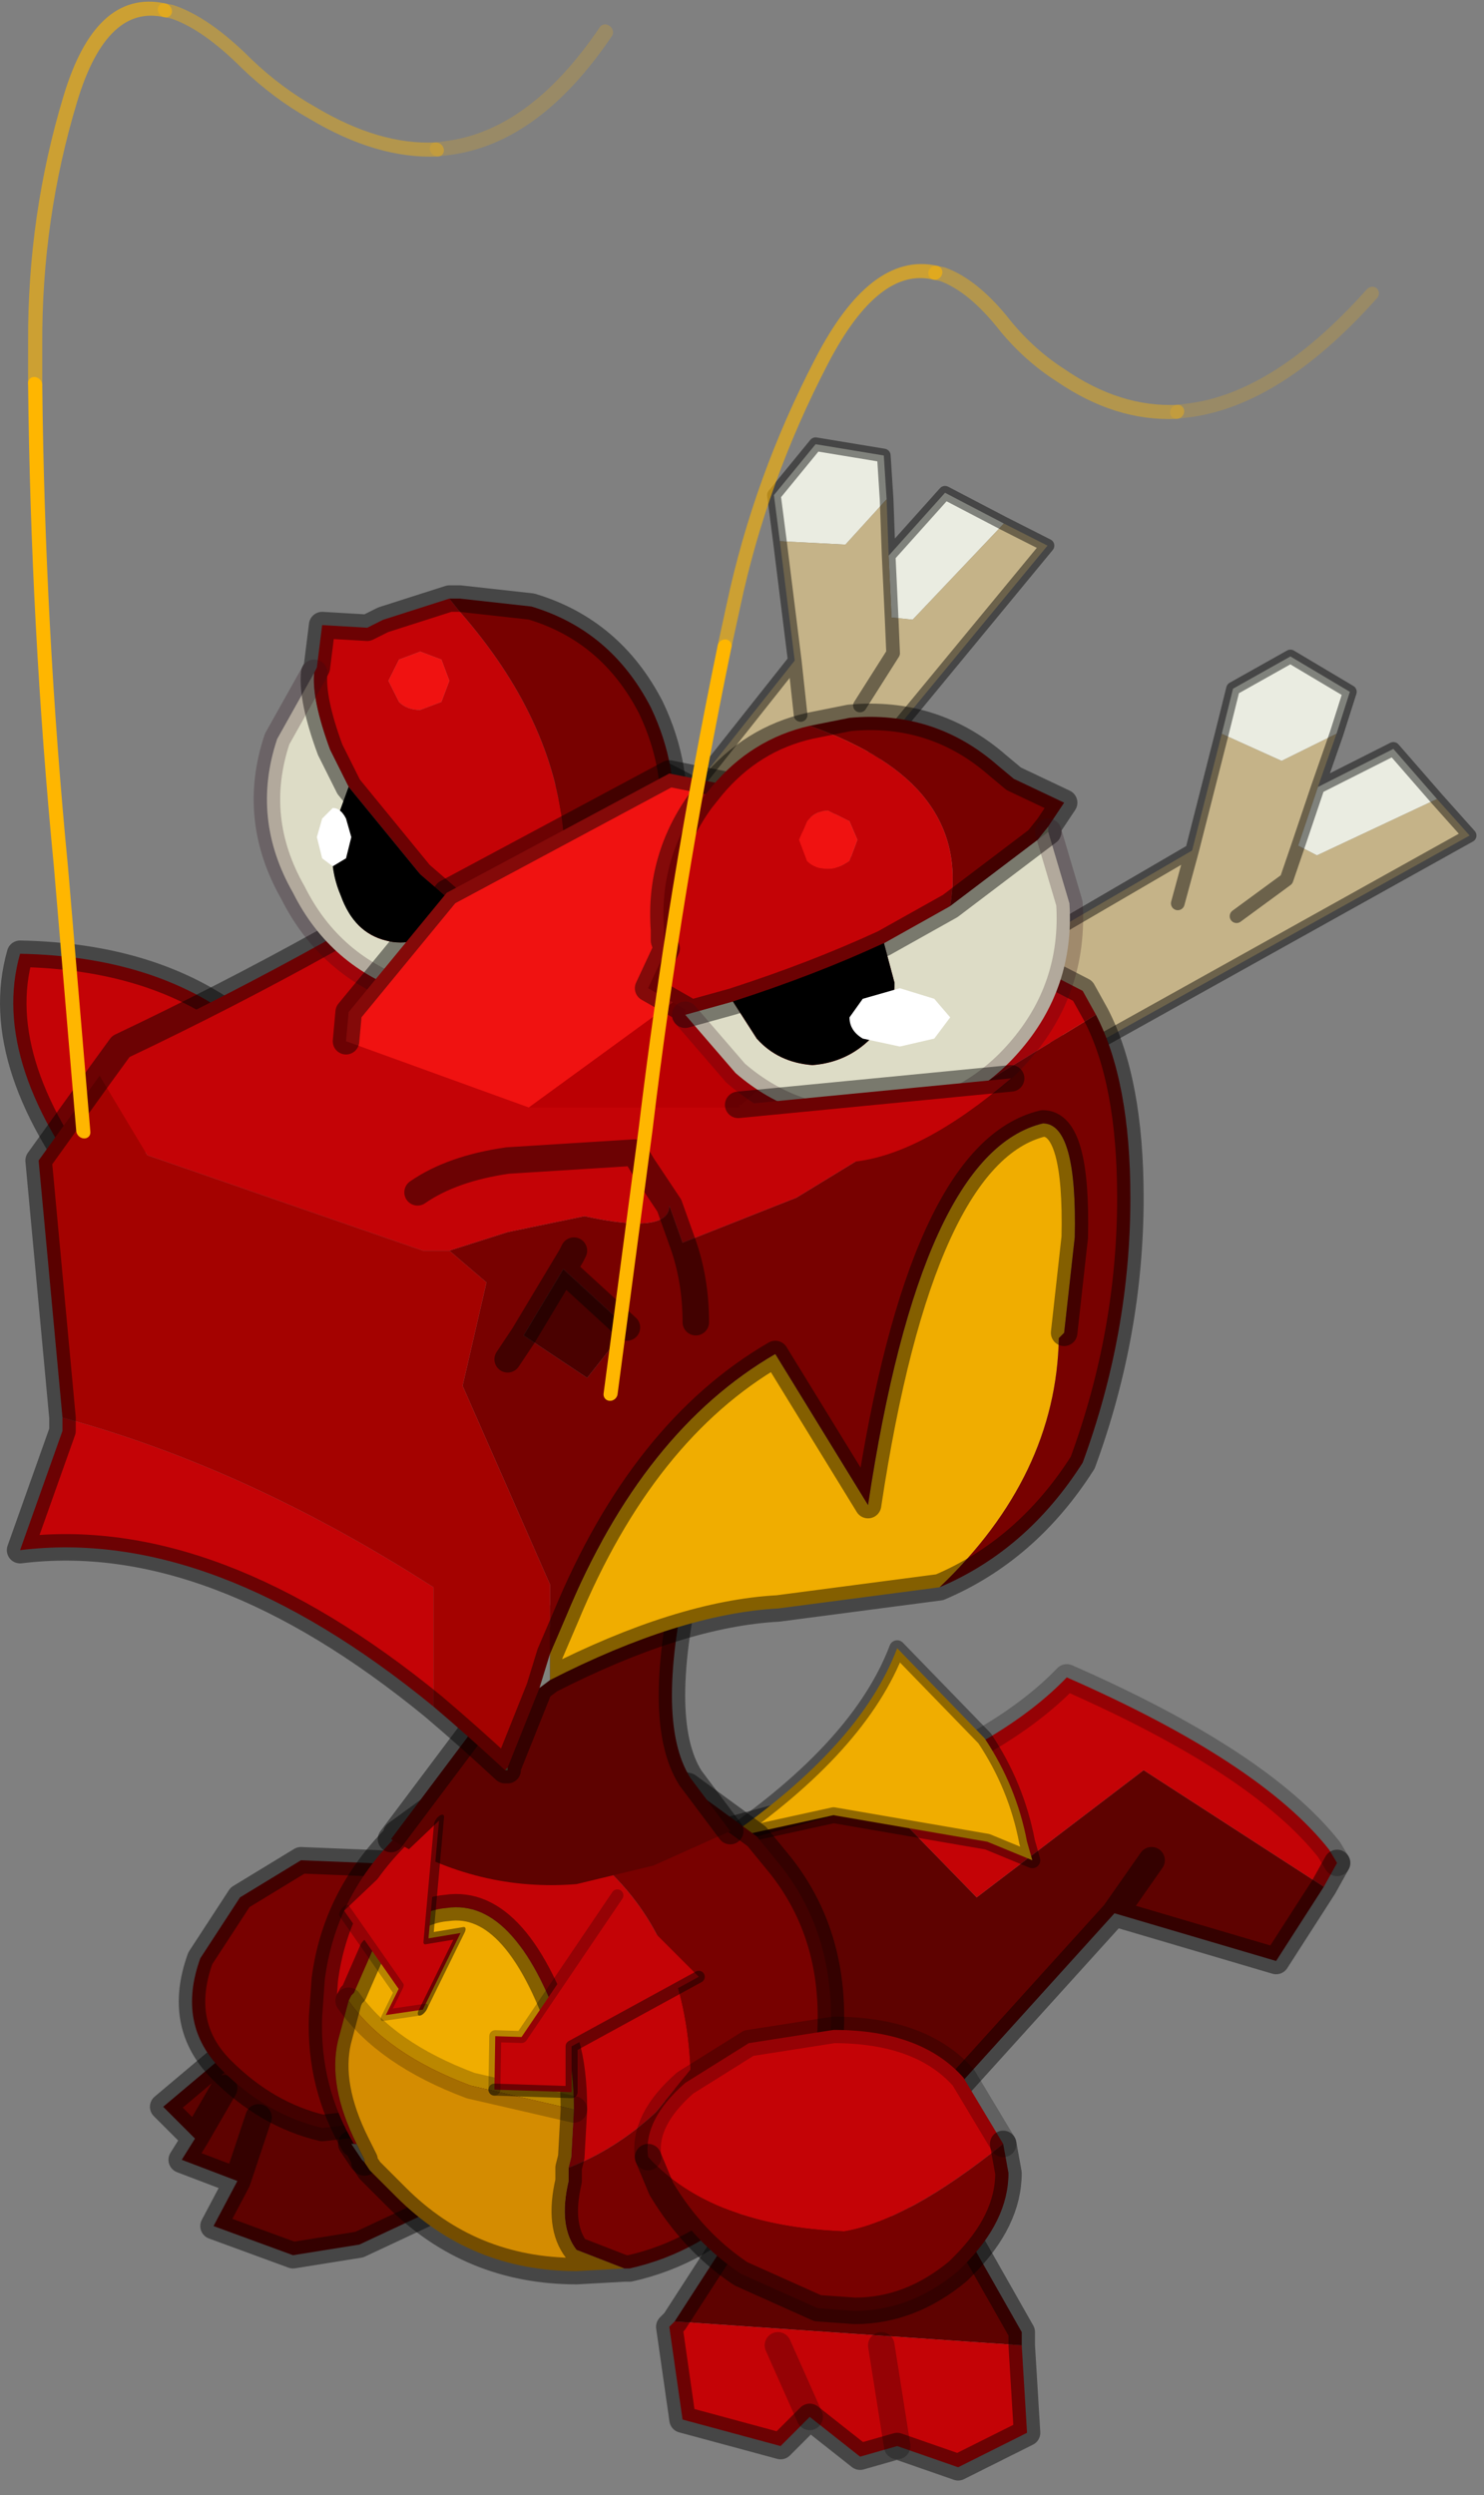 <?xml version="1.0" encoding="UTF-8" standalone="no"?>
<!DOCTYPE svg PUBLIC "-//W3C//DTD SVG 1.1//EN" "http://www.w3.org/Graphics/SVG/1.1/DTD/svg11.dtd">
<svg width="100%" height="100%" viewBox="0 0 94 158" version="1.1" xmlns="http://www.w3.org/2000/svg" xmlns:xlink="http://www.w3.org/1999/xlink" xml:space="preserve" xmlns:serif="http://www.serif.com/" style="fill-rule:evenodd;clip-rule:evenodd;stroke-linecap:round;stroke-linejoin:round;">
    <rect x="0" y="0" width="94" height="158" fill="#808080" stroke="none"/>
    <g transform="matrix(1,0,0,1,-4.956,-0.335)">
        <g id="sprite0" transform="matrix(-3.357,0,0,3.357,41.812,143.146)">
            <g id="sprite1" transform="matrix(-1,0,0,1,-3.75,-4.5)">
                <g id="shape0">
                    <path d="M10.25,-2.45L9.35,-1.05L6.3,-1.95L2.5,2.25L-1.4,3L-2.5,0L-1.4,-3.4L1.75,-4.25L3.7,-2.25L6.85,-4.65L10.25,-2.45M7,-2.95L6.3,-1.95L7,-2.95" style="fill:#5e0200;"/>
                    <path d="M10.25,-2.45L6.85,-4.65L3.7,-2.25L1.75,-4.25C3.383,-4.85 4.6,-5.567 5.4,-6.4C7.833,-5.333 9.483,-4.25 10.35,-3.15L10.5,-2.9L10.25,-2.45" style="fill:#c40306;"/>
                    <path d="M6.3,-1.95L9.35,-1.05L10.25,-2.45L10.5,-2.9M1.75,-4.25L-1.4,-3.4L-2.5,0L-1.4,3L2.5,2.25L6.3,-1.95L7,-2.95" style="fill:none;fill-rule:nonzero;stroke:#000;stroke-opacity:0.45;stroke-width:0.5px;"/>
                    <path d="M10.5,-2.9L10.35,-3.15C9.483,-4.25 7.833,-5.333 5.4,-6.4C4.6,-5.567 3.383,-4.85 1.75,-4.25" style="fill:none;fill-rule:nonzero;stroke:#000;stroke-opacity:0.24;stroke-width:0.5px;"/>
                </g>
            </g>
            <g id="sprite2" transform="matrix(-1,0,0,1,-5.6,-9.45)">
                <g id="shape1">
                    <path d="M2,-0.3C2.4,0.3 2.667,0.95 2.8,1.65L2.9,2L2.05,1.65L-0.85,1.15L-2.9,1.6C-1.2,0.433 -0.117,-0.767 0.35,-2L2,-0.3" style="fill:#f0ad00;"/>
                    <path d="M2,-0.3C2.4,0.3 2.667,0.95 2.8,1.65L2.9,2L2.05,1.65L-0.85,1.15L-2.9,1.6C-1.2,0.433 -0.117,-0.767 0.35,-2L2,-0.3Z" style="fill:none;fill-rule:nonzero;stroke:#000;stroke-opacity:0.4;stroke-width:0.3px;"/>
                </g>
            </g>
            <g id="sprite3" transform="matrix(-1,0,0,1,3.85,-3)">
                <g id="shape2">
                    <path d="M2.75,1.35L-0.35,2.8L-1.6,3L-3.1,2.45L-2.65,1.6L-3.7,1.2L-3.45,0.8L-4.05,0.2L-0.25,-3L4.05,-0.55L2.75,1.35M-2.9,-0.15L-3.45,0.8L-2.9,-0.15M-2.25,0.4L-2.65,1.6L-2.25,0.4" style="fill:#5e0200;"/>
                    <path d="M2.75,1.35L-0.35,2.8L-1.6,3L-3.1,2.45L-2.65,1.6L-3.7,1.2L-3.45,0.8L-4.05,0.2L-0.25,-3L4.05,-0.55L2.75,1.35M-2.65,1.6L-2.25,0.4M-3.45,0.8L-2.9,-0.15" style="fill:none;fill-rule:nonzero;stroke:#000;stroke-opacity:0.45;stroke-width:0.5px;"/>
                </g>
            </g>
            <g id="sprite4" transform="matrix(-1,0,0,1,4.15,-5)">
                <g id="shape3">
                    <path d="M2.75,-0.8L3.15,0.5L3.05,1.05C2.85,1.55 2.383,1.967 1.65,2.3L1.55,2.35L1.5,2.35L-0.75,2.6C-1.45,2.433 -2.083,2.067 -2.65,1.5C-3.217,0.933 -3.35,0.233 -3.05,-0.6L-2.3,-1.75L-1.15,-2.45L1.3,-2.35L2.75,-0.8" style="fill:#780100;"/>
                    <path d="M2.75,-0.8L3.15,0.5L3.05,1.05C2.85,1.55 2.383,1.967 1.65,2.3L1.55,2.35L1.5,2.35L-0.75,2.6C-1.45,2.433 -2.083,2.067 -2.65,1.5C-3.217,0.933 -3.35,0.233 -3.05,-0.6L-2.3,-1.75L-1.15,-2.45L1.3,-2.35L2.75,-0.8Z" style="fill:none;fill-rule:nonzero;stroke:#000;stroke-opacity:0.45;stroke-width:0.5px;"/>
                </g>
            </g>
            <g id="shape4">
                <path d="M4.1,-1.75L4.1,-1.8L4.25,-2.1L4.35,-2.1L4.15,-1.8L4.1,-1.75" style="fill:#cfd1b8;"/>
                <path d="M4.35,-2.1L4.15,-1.8L4.1,-1.75" style="fill:none;fill-rule:nonzero;stroke:#000;stroke-opacity:0.45;stroke-width:0.5px;"/>
            </g>
            <g id="sprite5" transform="matrix(-1,0,0,1,0.1,-4.5)">
                <g id="shape5">
                    <path d="M-2.3,-4.25L-1.3,-3.9C-0.6,-3.633 0,-3.283 0.5,-2.85C1.533,-1.917 2.083,-0.633 2.15,1L1.5,1.8C1,2.267 0.45,2.617 -0.15,2.85L-0.1,2.65L-0.05,1.75C-0.05,1.25 -0.1,0.833 -0.2,0.5C-0.8,-1.333 -1.55,-2.183 -2.45,-2.05C-2.883,-2.017 -3.35,-1.75 -3.85,-1.25L-4.2,-0.45L-4.25,-0.4L-4.3,-0.3L-4.5,0.45C-4.633,1.017 -4.517,1.667 -4.15,2.4L-4.2,2.4C-4.633,1.667 -4.833,0.867 -4.8,0L-4.75,-0.7C-4.617,-1.733 -4.167,-2.633 -3.4,-3.4L-3.4,-3.45L-2.3,-4.25" style="fill:#c40306;"/>
                    <path d="M-2.3,-4.25L-1.3,-4.65L0,-4.8L2.1,-4.35L3.4,-3.4L3.85,-2.85C4.483,-2.05 4.8,-1.1 4.8,0C4.8,1.333 4.333,2.467 3.4,3.4C2.7,4.1 1.9,4.55 1,4.75L0.9,4.75L0,4.4C-0.233,4.1 -0.283,3.667 -0.15,3.1L-0.15,2.85C0.45,2.617 1,2.267 1.5,1.8L2.15,1C2.083,-0.633 1.533,-1.917 0.5,-2.85C0,-3.283 -0.6,-3.633 -1.3,-3.9L-2.3,-4.25" style="fill:#780100;"/>
                    <path d="M-4.3,-0.3L-4.25,-0.4L-4.2,-0.45L-3.85,-1.25C-3.35,-1.75 -2.883,-2.017 -2.45,-2.05C-1.55,-2.183 -0.8,-1.333 -0.2,0.5C-0.1,0.833 -0.05,1.25 -0.05,1.75L-2,1.3C-3.067,0.9 -3.833,0.367 -4.3,-0.3" style="fill:#f0ad00;"/>
                    <path d="M-0.15,2.85L-0.15,3.1C-0.283,3.667 -0.233,4.1 0,4.4L0.9,4.75L0,4.8C-1.333,4.8 -2.467,4.333 -3.4,3.4L-3.9,2.9L-4,2.75L-4,2.7L-4.15,2.4C-4.517,1.667 -4.633,1.017 -4.5,0.45L-4.3,-0.3C-3.833,0.367 -3.067,0.9 -2,1.3L-0.05,1.75L-0.1,2.65L-0.15,2.85" style="fill:#d48c01;"/>
                    <path d="M0.9,4.75L1,4.75C1.9,4.55 2.7,4.1 3.4,3.4C4.333,2.467 4.8,1.333 4.8,0C4.8,-1.1 4.483,-2.05 3.85,-2.85L3.4,-3.4L2.1,-4.35L0,-4.8L-1.3,-4.65L-2.3,-4.25L-3.4,-3.45L-3.4,-3.4C-4.167,-2.633 -4.617,-1.733 -4.75,-0.7L-4.8,0C-4.833,0.867 -4.633,1.667 -4.2,2.4M-0.15,2.85L-0.15,3.1C-0.283,3.667 -0.233,4.1 0,4.4L0.9,4.75L0,4.8C-1.333,4.8 -2.467,4.333 -3.4,3.4L-3.9,2.9L-4,2.75L-4,2.7L-4.15,2.4C-4.517,1.667 -4.633,1.017 -4.5,0.45L-4.3,-0.3L-4.25,-0.4L-4.2,-0.45L-3.85,-1.25C-3.35,-1.75 -2.883,-2.017 -2.45,-2.05C-1.55,-2.183 -0.8,-1.333 -0.2,0.5C-0.1,0.833 -0.05,1.25 -0.05,1.75L-0.1,2.65L-0.15,2.85" style="fill:none;fill-rule:nonzero;stroke:#000;stroke-opacity:0.45;stroke-width:0.5px;"/>
                    <path d="M-0.05,1.75L-2,1.3C-3.067,0.9 -3.833,0.367 -4.3,-0.3" style="fill:none;fill-rule:nonzero;stroke:#000;stroke-opacity:0.22;stroke-width:0.5px;"/>
                </g>
            </g>
            <g id="sprite6" transform="matrix(-1,0,0,1,0.4,-10.35)">
                <g id="shape6">
                    <path d="M-3.2,2.5L0.7,-2.7C1.633,-3.633 2.217,-3.633 2.45,-2.7C1.983,-0.733 1.983,0.617 2.45,1.35L3.2,2.35L1.75,3L0.3,3.35C-0.933,3.45 -2.1,3.167 -3.2,2.5" style="fill:#5e0200;"/>
                    <path d="M3.2,2.35L2.45,1.35C1.983,0.617 1.983,-0.733 2.45,-2.7C2.217,-3.633 1.633,-3.633 0.7,-2.7L-3.2,2.5" style="fill:none;fill-rule:nonzero;stroke:#000;stroke-opacity:0.45;stroke-width:0.5px;"/>
                </g>
            </g>
            <g id="sprite7" transform="matrix(-0.32,0.32,0.32,0.32,-1.15,-5.7)">
                <g id="shape7">
                    <path d="M2.35,-0.95L0.65,4.85L2,6.2L-0.35,8.4L-1.9,6.8L-1.1,6.05L-2.45,-0.95L2.35,-0.95" style="fill:#c40306;"/>
                    <path d="M2.35,-0.95L0.65,4.85L2,6.2L-0.35,8.4" style="fill:none;fill-rule:nonzero;stroke:#000;stroke-opacity:0.45;stroke-width:0.5px;"/>
                    <path d="M-0.35,8.4L-1.9,6.8L-1.1,6.05L-2.45,-0.95" style="fill:none;fill-rule:nonzero;stroke:#000;stroke-opacity:0.24;stroke-width:0.5px;"/>
                </g>
            </g>
            <g id="sprite71" serif:id="sprite7" transform="matrix(-0.373,-0.354,-0.075,0.279,3.5,-7.1)">
                <g id="shape71" serif:id="shape7">
                    <path d="M2.35,-0.95L0.65,4.85L2,6.2L-0.35,8.4L-1.9,6.8L-1.1,6.05L-2.45,-0.95L2.35,-0.95" style="fill:#c40306;"/>
                    <path d="M2.35,-0.95L0.65,4.85L2,6.2L-0.35,8.4" style="fill:none;fill-rule:nonzero;stroke:#000;stroke-opacity:0.45;stroke-width:0.5px;"/>
                    <path d="M-0.35,8.4L-1.9,6.8L-1.1,6.05L-2.45,-0.95" style="fill:none;fill-rule:nonzero;stroke:#000;stroke-opacity:0.24;stroke-width:0.5px;"/>
                </g>
            </g>
            <g id="sprite8" transform="matrix(-1,0,0,1,-5,1.35)">
                <g id="shape8">
                    <path d="M-3.25,-0.1L-1.6,-2.65L2.25,-1.75L3.3,0.1L3.3,0.35L-3.25,-0.1" style="fill:#5e0200;"/>
                    <path d="M3.3,0.35L3.4,2L2.1,2.65L0.95,2.25L0.25,2.45L-0.7,1.7L-1.25,2.25L-3.1,1.75L-3.35,0L-3.25,-0.1L3.3,0.35M0.65,0.35L0.95,2.25L0.65,0.35M-1.3,0.35L-0.7,1.7L-1.3,0.35" style="fill:#c40306;"/>
                    <path d="M-3.25,-0.1L-1.6,-2.65L2.25,-1.75L3.3,0.1L3.3,0.35L3.4,2L2.1,2.65L0.95,2.25L0.25,2.45L-0.7,1.7L-1.25,2.25L-3.1,1.75L-3.35,0L-3.25,-0.1" style="fill:none;fill-rule:nonzero;stroke:#000;stroke-opacity:0.45;stroke-width:0.5px;"/>
                    <path d="M-0.7,1.7L-1.3,0.35M0.95,2.25L0.65,0.35" style="fill:none;fill-rule:nonzero;stroke:#000;stroke-opacity:0.24;stroke-width:0.5px;"/>
                </g>
            </g>
            <g id="sprite9" transform="matrix(-1,0,0,1,-4.65,-1.6)">
                <g id="shape9">
                    <path d="M-3.4,-0.25C-3.467,-0.717 -3.233,-1.183 -2.7,-1.65L-1.5,-2.4L0.1,-2.65C1.2,-2.65 2.017,-2.35 2.55,-1.75L3.3,-0.5C2.1,0.467 1.1,1.017 0.3,1.15C-1.367,1.083 -2.6,0.617 -3.4,-0.25" style="fill:#c40306;"/>
                    <path d="M-3.4,-0.25C-2.6,0.617 -1.367,1.083 0.3,1.15C1.1,1.017 2.1,0.467 3.3,-0.5L3.4,0.05C3.4,0.65 3.117,1.233 2.55,1.8L2.45,1.9C1.85,2.4 1.2,2.65 0.5,2.65L-0.2,2.6L-1.65,1.95C-2.25,1.55 -2.75,1.017 -3.15,0.35L-3.4,-0.25" style="fill:#780100;"/>
                    <path d="M3.3,-0.5L3.4,0.05C3.4,0.65 3.117,1.233 2.55,1.8L2.45,1.9C1.85,2.4 1.2,2.65 0.5,2.65L-0.2,2.6L-1.65,1.95C-2.25,1.55 -2.75,1.017 -3.15,0.35L-3.4,-0.25" style="fill:none;fill-rule:nonzero;stroke:#000;stroke-opacity:0.45;stroke-width:0.5px;"/>
                    <path d="M3.3,-0.5L2.55,-1.75C2.017,-2.35 1.2,-2.65 0.1,-2.65L-1.5,-2.4L-2.7,-1.65C-3.233,-1.183 -3.467,-0.717 -3.4,-0.25" style="fill:none;fill-rule:nonzero;stroke:#000;stroke-opacity:0.24;stroke-width:0.5px;"/>
                </g>
            </g>
            <g id="sprite10" transform="matrix(-1,0,0,1,-3.25,-18.4)">
                <g id="shape10">
                    <path d="M-9.7,-4.85L-12.25,-1.35C-13.717,-3.15 -14.25,-4.75 -13.85,-6.15C-12.15,-6.117 -10.767,-5.683 -9.7,-4.85" style="fill:#c40306;"/>
                    <path d="M-9.7,-4.85C-10.767,-5.683 -12.15,-6.117 -13.85,-6.15C-14.25,-4.75 -13.717,-3.15 -12.25,-1.35" style="fill:none;fill-rule:nonzero;stroke:#000;stroke-opacity:0.45;stroke-width:0.5px;"/>
                </g>
                <g id="sprite11" transform="matrix(0.504,0.11,-0.11,0.504,9.45,-7.601)">
                    <g id="shape11">
                        <path d="M1.8,-5.75L0.05,-4.35L-2.3,-4.85L-2.25,-6.55L-0.45,-8.15L1.95,-7.35L1.8,-5.75M1.55,-3.7L3.95,-5.65L5.9,-4.2L2.05,-1.25L1.3,-1.45L1.55,-3.7" style="fill:#eaece1;"/>
                        <path d="M-2.3,-4.85L0.05,-4.35L1.8,-5.75L1.55,-3.7L1.3,-1.45L2.05,-1.25L5.9,-4.2L7.35,-3.15L-5.45,8.15L-7.35,4.05L-2.45,-0.45L-2.3,-4.85M-2.55,1.55L-2.45,-0.45L-2.55,1.55M-0.35,1.55L1.15,-0.15L1.3,-1.45L1.15,-0.15L-0.35,1.55" style="fill:#c5b388;"/>
                        <path d="M-2.3,-4.85L-2.45,-0.45L-2.55,1.55M1.55,-3.7L1.8,-5.75L1.95,-7.35L-0.45,-8.15L-2.25,-6.55L-2.3,-4.85M1.55,-3.7L3.95,-5.65L5.9,-4.2L7.35,-3.15L-5.45,8.15L-7.35,4.05L-2.45,-0.45M1.55,-3.7L1.3,-1.45L1.15,-0.15L-0.35,1.55" style="fill:none;fill-rule:nonzero;stroke:#000;stroke-opacity:0.45;stroke-width:0.5px;"/>
                    </g>
                </g>
                <g id="sprite111" serif:id="sprite11" transform="matrix(0.509,-0.081,0.081,0.509,2.05,-11.65)">
                    <g id="shape111" serif:id="shape11">
                        <path d="M1.8,-5.75L0.05,-4.35L-2.3,-4.85L-2.25,-6.55L-0.45,-8.15L1.95,-7.35L1.8,-5.75M1.55,-3.7L3.95,-5.65L5.9,-4.2L2.05,-1.25L1.3,-1.45L1.55,-3.7" style="fill:#eaece1;"/>
                        <path d="M-2.3,-4.85L0.05,-4.35L1.8,-5.75L1.55,-3.7L1.3,-1.45L2.05,-1.25L5.9,-4.2L7.35,-3.15L-5.45,8.15L-7.35,4.05L-2.45,-0.45L-2.3,-4.85M-2.55,1.55L-2.45,-0.45L-2.55,1.55M-0.35,1.55L1.15,-0.15L1.3,-1.45L1.15,-0.15L-0.35,1.55" style="fill:#c5b388;"/>
                        <path d="M-2.3,-4.85L-2.45,-0.45L-2.55,1.55M1.55,-3.7L1.8,-5.75L1.95,-7.35L-0.45,-8.15L-2.25,-6.55L-2.3,-4.85M1.55,-3.7L3.95,-5.65L5.9,-4.2L7.35,-3.15L-5.45,8.15L-7.35,4.05L-2.45,-0.45M1.55,-3.7L1.3,-1.45L1.15,-0.15L-0.35,1.55" style="fill:none;fill-rule:nonzero;stroke:#000;stroke-opacity:0.45;stroke-width:0.5px;"/>
                    </g>
                </g>
                <g id="shape12">
                    <path d="M-3.85,7.05L-3.55,6.35C-2.583,4.017 -1.267,2.367 0.4,1.4L2.15,4.25C2.817,-0.183 3.917,-2.583 5.45,-2.95C5.883,-2.95 6.083,-2.233 6.05,-0.8L5.85,1L5.75,1.1C5.717,2.833 4.967,4.4 3.5,5.8L0.45,6.2C-0.783,6.267 -2.217,6.717 -3.85,7.55L-3.85,7.05" style="fill:#f0ad00;"/>
                    <path d="M-1.35,-0.7L0.8,-1.55L6.45,-5C6.883,-4.167 7.1,-3.017 7.1,-1.55C7.1,0.15 6.8,1.817 6.2,3.45C5.5,4.55 4.6,5.333 3.5,5.8C4.967,4.4 5.717,2.833 5.75,1.1L5.85,1L6.05,-0.8C6.083,-2.233 5.883,-2.95 5.45,-2.95C3.917,-2.583 2.817,-0.183 2.15,4.25L0.4,1.4C-1.267,2.367 -2.583,4.017 -3.55,6.35L-3.85,7.05L-3.85,5.75L-5.5,2L-5.05,0.05L-5.75,-0.55L-4.65,-0.9L-3.2,-1.2C-2.133,-0.967 -1.6,-1.033 -1.6,-1.4L-1.35,-0.7C-1.183,-0.233 -1.1,0.267 -1.1,0.8C-1.1,0.267 -1.183,-0.233 -1.35,-0.7M-3.4,-0.55L-3.45,-0.45L-3.4,-0.55M-3.6,-0.2L-3.45,-0.45L-4.35,1.05L-3.15,1.85L-2.4,0.9L-3.6,-0.2M-4.65,1.5L-4.35,1.05L-4.65,1.5" style="fill:#780100;"/>
                    <path d="M6.45,-5L0.8,-1.55L-1.35,-0.7L-1.6,-1.4C-1.6,-1.033 -2.133,-0.967 -3.2,-1.2L-4.65,-0.9L-5.75,-0.55L-6.25,-0.55L-11.45,-2.35L-12.35,-3.85L-11.95,-4.4C-9.283,-5.667 -6.85,-7.017 -4.65,-8.45L-4.55,-8.5L-2.45,-9.9L6.2,-5.45L6.45,-5M-6.35,-1.65C-5.917,-1.95 -5.35,-2.15 -4.65,-2.25L-2.25,-2.4L-2.1,-2.15L-1.6,-1.4L-2.1,-2.15L-2.25,-2.4L-4.65,-2.25C-5.35,-2.15 -5.917,-1.95 -6.35,-1.65M-13.05,2.6C-10.717,3.233 -8.383,4.3 -6.05,5.8L-6.05,8.05C-8.817,5.783 -11.417,4.8 -13.85,5.1L-13.05,2.85L-13.05,2.6" style="fill:#c40306;"/>
                    <path d="M-12.35,-3.85L-11.45,-2.35L-6.25,-0.55L-5.75,-0.55L-5.05,0.05L-5.5,2L-3.85,5.75L-3.85,7.05L-4.05,7.7L-4.65,9.2L-4.7,9.25C-5.167,8.817 -5.617,8.417 -6.05,8.05L-6.05,5.8C-8.383,4.3 -10.717,3.233 -13.05,2.6L-13.5,-2.25L-12.35,-3.85" style="fill:#a40200;"/>
                    <path d="M-3.45,-0.45L-3.4,-0.55L-3.45,-0.45" style="fill:#cfd1b8;"/>
                    <path d="M-3.6,-0.2L-2.4,0.9L-3.15,1.85L-4.35,1.05L-3.6,-0.2" style="fill:#4a0100;"/>
                    <path d="M-3.85,7.05L-3.85,7.55L-4.05,7.7L-3.85,7.05" style="fill:#eaece1;"/>
                    <path d="M-4.7,9.25L-4.65,9.2L-4.65,9.25L-4.7,9.25" style="fill:#686742;"/>
                    <path d="M-1.35,-0.7C-1.183,-0.233 -1.1,0.267 -1.1,0.8M3.5,5.8C4.6,5.333 5.5,4.55 6.2,3.45C6.8,1.817 7.1,0.15 7.1,-1.55C7.1,-3.017 6.883,-4.167 6.45,-5L6.2,-5.45L-2.45,-9.9L-4.55,-8.5L-4.65,-8.45C-6.85,-7.017 -9.283,-5.667 -11.95,-4.4L-12.35,-3.85L-13.5,-2.25L-13.05,2.6L-13.05,2.85L-13.85,5.1C-11.417,4.8 -8.817,5.783 -6.05,8.05C-5.617,8.417 -5.167,8.817 -4.7,9.25L-4.65,9.25L-4.65,9.2L-4.05,7.7L-3.85,7.05L-3.55,6.35C-2.583,4.017 -1.267,2.367 0.4,1.4L2.15,4.25C2.817,-0.183 3.917,-2.583 5.45,-2.95C5.883,-2.95 6.083,-2.233 6.05,-0.8L5.85,1M-1.6,-1.4L-2.1,-2.15L-2.25,-2.4L-4.65,-2.25C-5.35,-2.15 -5.917,-1.95 -6.35,-1.65M-3.85,7.55C-2.217,6.717 -0.783,6.267 0.45,6.2L3.5,5.8M-3.45,-0.45L-3.4,-0.55M-3.45,-0.45L-3.6,-0.2L-2.4,0.9M-4.35,1.05L-4.65,1.5M-1.6,-1.4L-1.35,-0.7M-4.05,7.7L-3.85,7.55M-3.6,-0.2L-4.35,1.05" style="fill:none;fill-rule:nonzero;stroke:#000;stroke-opacity:0.45;stroke-width:0.5px;"/>
                </g>
                <g id="sprite12" transform="matrix(1,0,0,1,-5.35,-9.05)">
                    <g id="shape13">
                        <path d="M2.65,2.4L2.95,2.5L2.9,2.55L2.65,2.4" style="fill:#a2b88f;"/>
                        <path d="M1.55,2.55L2.65,2.4L2.9,2.55L1.75,3.4L0.8,3.75L-1.15,3.65C-2.15,3.317 -2.883,2.683 -3.35,1.75C-3.883,0.817 -3.983,-0.15 -3.65,-1.15L-2.95,-2.4C-2.983,-2.067 -2.883,-1.583 -2.65,-0.95L-2.3,-0.25L-2.5,0.3C-2.667,0.833 -2.65,1.333 -2.45,1.8C-2.283,2.267 -2,2.55 -1.6,2.65C-1.233,2.75 -0.85,2.65 -0.45,2.35L-0.2,2.05L0.8,2.45L1.55,2.55" style="fill:#dddcc6;"/>
                        <path d="M-2.3,-0.25L-0.95,1.4L-0.2,2.05L-0.45,2.35C-0.85,2.65 -1.233,2.75 -1.6,2.65C-2,2.55 -2.283,2.267 -2.45,1.8C-2.65,1.333 -2.667,0.833 -2.5,0.3L-2.3,-0.25"/>
                        <path d="M-0.4,-3.8L-0.2,-3.55C0.967,-2.217 1.617,-0.833 1.75,0.6L1.55,2.55L0.8,2.45L-0.2,2.05L-0.95,1.4L-2.3,-0.25L-2.65,-0.95C-2.883,-1.583 -2.983,-2.067 -2.95,-2.4L-2.9,-2.5L-2.8,-3.3L-1.95,-3.25L-1.65,-3.4L-0.4,-3.8M-0.55,-2.65L-0.95,-2.8L-1.35,-2.65L-1.55,-2.25L-1.35,-1.85C-1.25,-1.75 -1.117,-1.7 -0.95,-1.7L-0.55,-1.85L-0.4,-2.25L-0.55,-2.65" style="fill:#c40306;"/>
                        <path d="M-0.4,-3.8L-0.2,-3.8L1.15,-3.65C2.15,-3.35 2.9,-2.717 3.4,-1.75C3.767,-0.983 3.9,-0.2 3.8,0.6L3.65,1.15L3.5,1.55L3.5,2.6L2.95,2.5L2.65,2.4L1.55,2.55L1.75,0.6C1.617,-0.833 0.967,-2.217 -0.2,-3.55L-0.4,-3.8" style="fill:#780100;"/>
                        <path d="M-0.55,-2.65L-0.4,-2.25L-0.55,-1.85L-0.95,-1.7C-1.117,-1.7 -1.25,-1.75 -1.35,-1.85L-1.55,-2.25L-1.35,-2.65L-0.95,-2.8L-0.55,-2.65" style="fill:#f01211;"/>
                        <path d="M2.95,2.5L3.5,2.6L3.5,1.55L3.65,1.15L3.8,0.6C3.9,-0.2 3.767,-0.983 3.4,-1.75C2.9,-2.717 2.15,-3.35 1.15,-3.65L-0.2,-3.8L-0.4,-3.8L-1.65,-3.4L-1.95,-3.25L-2.8,-3.3L-2.9,-2.5L-2.95,-2.4C-2.983,-2.067 -2.883,-1.583 -2.65,-0.95L-2.3,-0.25L-0.95,1.4L-0.2,2.05L0.8,2.45L1.55,2.55L2.65,2.4L2.95,2.5L2.9,2.55L2.65,2.4" style="fill:none;fill-rule:nonzero;stroke:#000;stroke-opacity:0.45;stroke-width:0.5px;"/>
                        <path d="M2.9,2.55L1.75,3.4L0.8,3.75L-1.15,3.65C-2.15,3.317 -2.883,2.683 -3.35,1.75C-3.883,0.817 -3.983,-0.15 -3.65,-1.15L-2.95,-2.4" style="fill:none;fill-rule:nonzero;stroke:#2b0b18;stroke-opacity:0.24;stroke-width:0.5px;"/>
                        <path d="M-2.8,1.1L-2.9,0.7L-2.8,0.35L-2.6,0.15C-2.5,0.15 -2.417,0.217 -2.35,0.35L-2.25,0.7L-2.35,1.1L-2.6,1.25L-2.8,1.1" style="fill:#fff;"/>
                    </g>
                </g>
                <g id="shape14">
                    <path d="M1.65,-7.55L-4.25,-3.25L-7.7,-4.5L-7.65,-5.05L-5.8,-7.3L-1.6,-9.55L0.9,-9.05L1.65,-7.55" style="fill:#f01211;"/>
                    <path d="M1.65,-7.55L2.55,-5.7L-0.3,-3.25L-4.25,-3.25L1.65,-7.55" style="fill:#bb0003;"/>
                    <path d="M2.55,-5.7L1.65,-7.55L0.9,-9.05L-1.6,-9.55L-5.8,-7.3L-7.65,-5.05L-7.7,-4.5" style="fill:none;fill-rule:nonzero;stroke:#000;stroke-opacity:0.45;stroke-width:0.5px;"/>
                    <path d="M5.55,-8.45L5.35,-8.3L5.55,-8.55L5.55,-8.45" style="fill:#a2b88f;"/>
                    <path d="M5.35,-8.3L5.55,-8.45L5.95,-7.1C6.017,-6.033 5.7,-5.1 5,-4.3C4.333,-3.533 3.467,-3.1 2.4,-3C1.333,-2.933 0.417,-3.233 -0.35,-3.9L-1.3,-5L-0.4,-5.25L0.05,-4.55C0.317,-4.25 0.667,-4.083 1.1,-4.05C1.533,-4.083 1.9,-4.25 2.2,-4.55C2.5,-4.85 2.65,-5.2 2.65,-5.6L2.45,-6.35L3.7,-7.05L5.35,-8.3" style="fill:#dddcc6;"/>
                    <path d="M5.55,-8.55L5.35,-8.3L3.7,-7.05C3.833,-7.817 3.683,-8.483 3.25,-9.05C2.817,-9.617 2.083,-10.083 1.05,-10.45L1.8,-10.6C2.867,-10.7 3.8,-10.4 4.6,-9.7L4.9,-9.45L5.85,-9L5.55,-8.55" style="fill:#780100;"/>
                    <path d="M3.7,-7.05L2.45,-6.35C1.583,-5.95 0.633,-5.583 -0.4,-5.25L-1.3,-5L-1.3,-5.1L-2,-5.5L-1.65,-6.25L-1.7,-6.4L-1.7,-6.6C-1.767,-7.5 -1.533,-8.317 -1,-9.05L-0.8,-9.3C-0.3,-9.9 0.317,-10.283 1.05,-10.45C2.083,-10.083 2.817,-9.617 3.25,-9.05C3.683,-8.483 3.833,-7.817 3.7,-7.05M1.8,-7.9L1.95,-8.3L1.8,-8.65L1.4,-8.85C1.233,-8.85 1.1,-8.783 1,-8.65L0.85,-8.3L1,-7.9C1.1,-7.8 1.233,-7.75 1.4,-7.75C1.533,-7.75 1.667,-7.8 1.8,-7.9" style="fill:#c40306;"/>
                    <path d="M1.8,-7.9C1.667,-7.8 1.533,-7.75 1.4,-7.75C1.233,-7.75 1.1,-7.8 1,-7.9L0.85,-8.3L1,-8.65C1.1,-8.783 1.233,-8.85 1.4,-8.85L1.8,-8.65L1.95,-8.3L1.8,-7.9" style="fill:#f01211;"/>
                    <path d="M2.45,-6.35L2.65,-5.6C2.65,-5.2 2.5,-4.85 2.2,-4.55C1.9,-4.25 1.533,-4.083 1.1,-4.05C0.667,-4.083 0.317,-4.25 0.05,-4.55L-0.4,-5.25C0.633,-5.583 1.583,-5.95 2.45,-6.35"/>
                    <path d="M5.35,-8.3L5.55,-8.45L5.55,-8.55L5.35,-8.3L3.7,-7.05L2.45,-6.35C1.583,-5.95 0.633,-5.583 -0.4,-5.25L-1.3,-5L-1.3,-5.1L-2,-5.5L-1.65,-6.25L-1.7,-6.4L-1.7,-6.6C-1.767,-7.5 -1.533,-8.317 -1,-9.05L-0.8,-9.3C-0.3,-9.9 0.317,-10.283 1.05,-10.45L1.8,-10.6C2.867,-10.7 3.8,-10.4 4.6,-9.7L4.9,-9.45L5.85,-9L5.55,-8.55" style="fill:none;fill-rule:nonzero;stroke:#000;stroke-opacity:0.45;stroke-width:0.5px;"/>
                    <path d="M-1.3,-5L-0.35,-3.9C0.417,-3.233 1.333,-2.933 2.4,-3C3.467,-3.1 4.333,-3.533 5,-4.3C5.7,-5.1 6.017,-6.033 5.95,-7.1L5.55,-8.45" style="fill:none;fill-rule:nonzero;stroke:#2b0b18;stroke-opacity:0.24;stroke-width:0.5px;"/>
                    <path d="M2.05,-4.55C1.883,-4.65 1.8,-4.783 1.8,-4.95L2.05,-5.3L2.75,-5.5L3.4,-5.3L3.7,-4.95L3.4,-4.55L2.75,-4.4L2.05,-4.55" style="fill:#fff;"/>
                    <path d="M4.85,-3.8C2.583,-1.867 0.867,-1.7 -0.3,-3.3L4.85,-3.8" style="fill:#c40306;"/>
                    <path d="M4.85,-3.8L-0.3,-3.3" style="fill:none;fill-rule:nonzero;stroke:#000;stroke-opacity:0.45;stroke-width:0.5px;"/>
                </g>
            </g>
            <g id="sprite13" transform="matrix(-0.53,0,0.042,0.53,-6.849,-16.249)">
                <g id="shape15">
                    <path d="M-9.95,-26.6C-10.683,-20.833 -11.167,-15.1 -11.4,-9.4L-11.9,0" style="fill:none;fill-rule:nonzero;stroke:#ffb600;stroke-width:0.5px;"/>
                    <path d="M-3.5,-39.9C-4.967,-40.233 -6.233,-39.183 -7.3,-36.75C-8.533,-33.95 -9.35,-31.05 -9.75,-28.05L-9.95,-26.6" style="fill:none;fill-rule:nonzero;stroke:#ffb600;stroke-opacity:0.6;stroke-width:0.5px;"/>
                    <path d="M5.5,-34.95C4.1,-34.883 2.683,-35.317 1.25,-36.25C0.483,-36.717 -0.217,-37.3 -0.85,-38C-1.683,-38.967 -2.483,-39.583 -3.25,-39.85L-3.5,-39.9" style="fill:none;fill-rule:nonzero;stroke:#ffb600;stroke-opacity:0.4;stroke-width:0.5px;"/>
                    <path d="M12.1,-39.15C10.067,-36.65 8,-35.267 5.9,-35L5.5,-34.95" style="fill:none;fill-rule:nonzero;stroke:#ffb600;stroke-opacity:0.2;stroke-width:0.5px;"/>
                </g>
            </g>
            <g id="sprite131" serif:id="sprite13" transform="matrix(-0.53,0,-0.073,0.53,3.1,-21.199)">
                <g id="shape151" serif:id="shape15">
                    <path d="M-9.95,-26.6C-10.683,-20.833 -11.167,-15.1 -11.4,-9.4L-11.9,0" style="fill:none;fill-rule:nonzero;stroke:#ffb600;stroke-width:0.5px;"/>
                    <path d="M-3.5,-39.9C-4.967,-40.233 -6.233,-39.183 -7.3,-36.75C-8.533,-33.95 -9.35,-31.05 -9.75,-28.05L-9.95,-26.6" style="fill:none;fill-rule:nonzero;stroke:#ffb600;stroke-opacity:0.6;stroke-width:0.5px;"/>
                    <path d="M5.5,-34.95C4.1,-34.883 2.683,-35.317 1.25,-36.25C0.483,-36.717 -0.217,-37.3 -0.85,-38C-1.683,-38.967 -2.483,-39.583 -3.25,-39.85L-3.5,-39.9" style="fill:none;fill-rule:nonzero;stroke:#ffb600;stroke-opacity:0.4;stroke-width:0.5px;"/>
                    <path d="M12.1,-39.15C10.067,-36.65 8,-35.267 5.9,-35L5.5,-34.95" style="fill:none;fill-rule:nonzero;stroke:#ffb600;stroke-opacity:0.2;stroke-width:0.5px;"/>
                </g>
            </g>
        </g>
    </g>
</svg>
